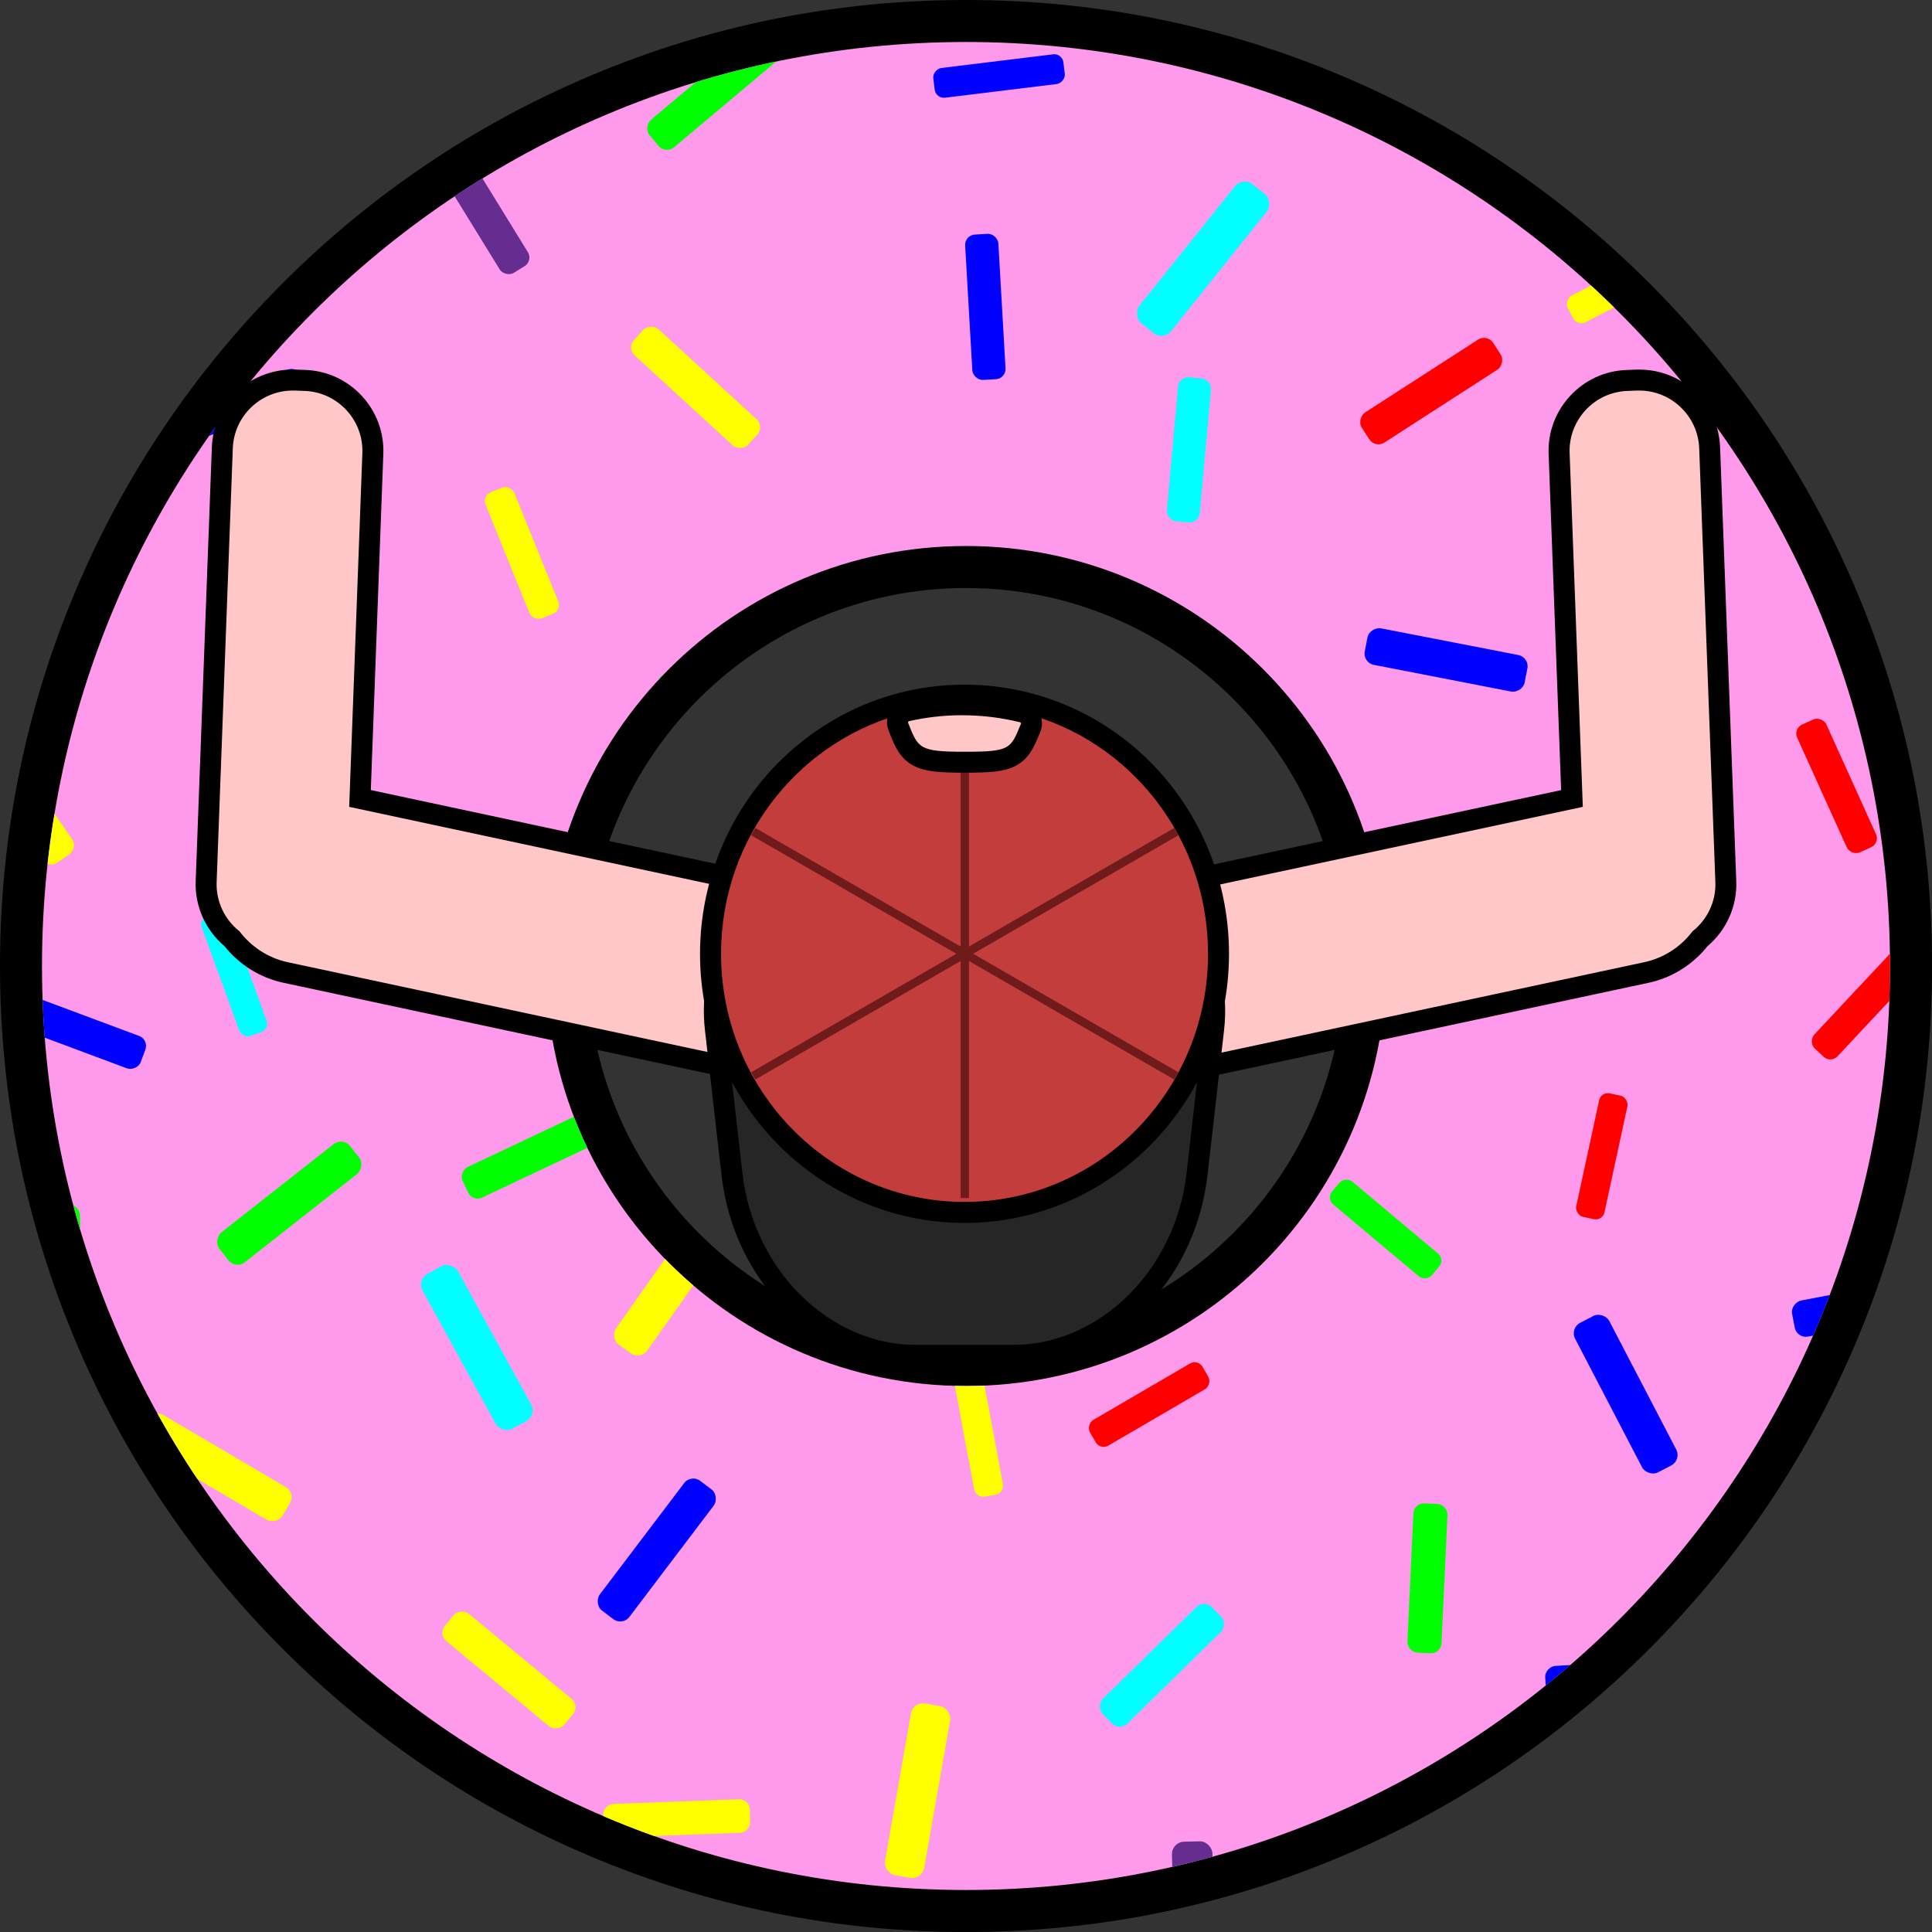 <?xml version="1.0" encoding="UTF-8"?><svg xmlns="http://www.w3.org/2000/svg" xmlns:xlink="http://www.w3.org/1999/xlink" viewBox="0 0 460 460"><rect x="0" y="0" width="460" height="460" fill="#333333" stroke="none"/><defs><style>.j{fill:aqua;}.k{fill:#ff99ec;}.l{fill:#662d91;}.m{fill:blue;}.n{fill:#ffc7c7;}.o{fill:#c43d3d;}.p{clip-path:url(#e);}.q{fill:lime;}.r,.s{fill:none;}.t{fill:#262626;stroke:#000;stroke-width:5px;}.t,.s{stroke-miterlimit:10;}.s{stroke:#701b1b;stroke-width:2px;}.u{fill:red;}.v{clip-path:url(#g);}.w{fill:#ff0;}</style><clipPath id="e"><path class="r" d="M-275.9,10c-121.5,0-220,98.5-220,220s98.5,220,220,220S-55.9,351.5-55.9,230-154.4,10-275.9,10Zm0,320c-55.23,0-100-44.77-100-100s44.77-100,100-100,100,44.77,100,100-44.77,100-100,100Z"/></clipPath><clipPath id="g"><path class="r" d="M230,10C108.5,10,10,108.5,10,230s98.5,220,220,220,220-98.5,220-220S351.5,10,230,10Zm0,320c-55.23,0-100-44.77-100-100s44.77-100,100-100,100,44.77,100,100-44.77,100-100,100Z"/></clipPath></defs><g id="a"/><g id="b"/><g id="c"/><g id="d"><g class="p"><g><rect class="m" x="-6.76" y="309.78" width="4.79" height="20.97" rx="1.41" ry="1.41" transform="translate(80.43 11.4) rotate(14.57)"/><rect class="q" x="13.93" y="331.88" width="5.37" height="23.51" rx="2.65" ry="2.65" transform="translate(146.28 24.97) rotate(24.91)"/><rect class="w" x="11.78" y="364.11" width="5.93" height="25.96" rx="2.93" ry="2.93" transform="translate(-283.82 146.28) rotate(-50.05)"/></g></g></g><g id="f"><g><path class="k" d="M230,455c-60.1,0-116.6-23.4-159.1-65.9C28.4,346.6,5,290.1,5,230S28.4,113.4,70.9,70.9C113.4,28.4,169.9,5,230,5s116.6,23.4,159.1,65.9c42.5,42.5,65.9,99,65.9,159.1s-23.4,116.6-65.9,159.1c-42.5,42.5-99,65.9-159.1,65.9Zm0-320c-52.38,0-95,42.62-95,95s42.62,95,95,95,95-42.62,95-95-42.62-95-95-95Z"/><path d="M230,10c121.5,0,220,98.5,220,220s-98.5,220-220,220S10,351.5,10,230,108.5,10,230,10m0,320c55.23,0,100-44.77,100-100s-44.77-100-100-100-100,44.77-100,100,44.77,100,100,100M230,0C198.95,0,168.83,6.08,140.47,18.08c-27.39,11.58-51.99,28.17-73.11,49.29-21.12,21.12-37.7,45.72-49.29,73.11C6.08,168.83,0,198.95,0,230s6.08,61.17,18.08,89.53c11.58,27.39,28.17,51.99,49.29,73.11,21.12,21.12,45.72,37.7,73.11,49.29,28.36,12,58.48,18.08,89.53,18.08s61.17-6.08,89.53-18.08c27.39-11.58,51.99-28.17,73.11-49.29,21.12-21.12,37.7-45.72,49.29-73.11,12-28.36,18.08-58.48,18.08-89.53s-6.08-61.17-18.08-89.53c-11.58-27.39-28.17-51.99-49.29-73.11s-45.72-37.7-73.11-49.29C291.17,6.08,261.05,0,230,0h0Zm0,320c-49.63,0-90-40.37-90-90s40.37-90,90-90,90,40.37,90,90-40.37,90-90,90h0Z"/></g><g class="v"><g><rect class="w" x="9.83" y="35.2" width="7.27" height="31.79" rx="2.23" ry="2.23" transform="translate(-25.17 15.04) rotate(-32.22)"/><rect class="w" x="54.48" y="-14.23" width="8.76" height="38.33" rx="2.69" ry="2.69" transform="translate(31.21 57.13) rotate(-66.87)"/><rect class="w" x="120.95" y="-23.56" width="7.54" height="33" rx="2.31" ry="2.31" transform="translate(62.8 101.44) rotate(-57.05)"/><rect class="q" x="-3.04" y="81.99" width="9.59" height="41.97" rx="2.94" ry="2.94" transform="translate(-7.51 .4) rotate(-4.18)"/><rect class="m" x="52.65" y="80.12" width="7.7" height="33.68" rx="2.36" ry="2.36" transform="translate(-12.59 185.4) rotate(-111.78)"/><rect class="l" x="110.64" y="32.28" width="7.87" height="34.45" rx="2.42" ry="2.42" transform="translate(-8.94 67.46) rotate(-31.64)"/><rect class="q" x="165.79" y="2.74" width="8.55" height="37.41" rx="2.62" ry="2.62" transform="translate(77.1 -122.57) rotate(49.97)"/><rect class="m" x="234.3" y="2.5" width="7.13" height="31.2" rx="2.19" ry="2.19" transform="translate(248.81 256.4) rotate(-96.98)"/><rect class="w" x="-.26" y="169.44" width="8.78" height="38.41" rx="2.69" ry="2.69" transform="translate(-106.64 35.89) rotate(-34.69)"/><rect class="w" x="68.13" y="134.76" width="7.35" height="32.17" rx="2.26" ry="2.26" transform="translate(94.71 -14.64) rotate(33.34)"/><rect class="w" x="120.56" y="115.46" width="7.4" height="32.39" rx="2.27" ry="2.27" transform="translate(-40.31 56.23) rotate(-22.03)"/><rect class="w" x="161.42" y="73.81" width="8.43" height="36.86" rx="2.58" ry="2.58" transform="translate(-14.31 151.93) rotate(-47.47)"/><rect class="m" x="230.65" y="55.73" width="7.92" height="34.66" rx="2.43" ry="2.43" transform="translate(-3.8 13.55) rotate(-3.28)"/><rect class="j" x="281.6" y="40.39" width="9.69" height="42.39" rx="2.97" ry="2.97" transform="translate(101.24 -165.44) rotate(38.66)"/><rect class="u" x="328.31" y="1.65" width="8.49" height="37.15" rx="2.6" ry="2.6" transform="translate(137.45 290.29) rotate(-57.63)"/><rect class="j" x="403.01" y="-12.65" width="9.32" height="40.78" rx="2.86" ry="2.86" transform="translate(114.36 290.98) rotate(-45.09)"/><rect class="m" x="13.04" y="227.06" width="8.24" height="36.06" rx="2.53" ry="2.53" transform="translate(-218.45 175.46) rotate(-69.53)"/><rect class="j" x="52.29" y="216.77" width="6.93" height="30.33" rx="2.13" ry="2.13" transform="translate(-75.92 33.03) rotate(-19.99)"/><rect class="m" x="122.57" y="189.32" width="8.59" height="37.57" rx="2.63" ry="2.63" transform="translate(-99.15 299.3) rotate(-80.61)"/><rect class="q" x="169.25" y="140.81" width="7.97" height="34.88" rx="2.45" ry="2.45" transform="translate(98.72 380.74) rotate(-113.9)"/><rect class="w" x="237.58" y="133.02" width="8" height="35.02" rx="2.46" ry="2.46" transform="translate(-42.93 142) rotate(-30.21)"/><rect class="j" x="279.15" y="89.87" width="7.87" height="34.42" rx="2.41" ry="2.41" transform="translate(10.79 -25.05) rotate(5.17)"/><rect class="u" x="336.53" y="74.49" width="8.51" height="37.24" rx="2.61" ry="2.61" transform="translate(234.31 -243.74) rotate(57.18)"/><rect class="w" x="384.27" y="51.69" width="7.16" height="31.33" rx="2.2" ry="2.2" transform="translate(269.73 -308.16) rotate(62.69)"/><rect class="j" x="457.6" y="9.12" width="9.74" height="42.61" rx="2.99" ry="2.99" transform="translate(281.38 -396.2) rotate(63.24)"/><rect class="q" x="10.99" y="286.75" width="8.46" height="37" rx="2.59" ry="2.59" transform="translate(-8.5 .54) rotate(-1.6)"/><rect class="q" x="64.37" y="266.69" width="9.05" height="39.58" rx="2.78" ry="2.78" transform="translate(251.48 55.23) rotate(51.82)"/><rect class="q" x="122.73" y="257.4" width="8.06" height="35.27" rx="2.47" ry="2.47" transform="translate(321.28 42.92) rotate(64.71)"/><rect class="w" x="159" y="226.72" width="9.02" height="39.46" rx="2.77" ry="2.77" transform="translate(-47.89 39.61) rotate(-12.06)"/><rect class="w" x="229" y="192.28" width="9.01" height="39.43" rx="2.76" ry="2.76" transform="translate(81.23 -64.19) rotate(18.89)"/><rect class="q" x="282.07" y="163.82" width="9.38" height="41.02" rx="2.88" ry="2.88" transform="translate(242.65 -153.7) rotate(49.83)"/><rect class="m" x="339.89" y="137.75" width="8.86" height="38.78" rx="2.72" ry="2.72" transform="translate(124.35 465.14) rotate(-79)"/><rect class="m" x="389.93" y="121.28" width="9.69" height="42.41" rx="2.97" ry="2.97" transform="translate(86.42 -142.23) rotate(22.87)"/><rect class="w" x="432.9" y="80.48" width="9.59" height="41.97" rx="2.94" ry="2.94" transform="translate(400.06 549.19) rotate(-98.25)"/><rect class="j" x="-12.99" y="365.94" width="9.67" height="42.3" rx="2.97" ry="2.97" transform="translate(-105.79 12.43) rotate(-15.81)"/><rect class="w" x="46.62" y="329.6" width="9.03" height="39.51" rx="2.77" ry="2.77" transform="translate(-275.9 216.27) rotate(-59.53)"/><rect class="j" x="108.73" y="299.78" width="9.62" height="42.07" rx="2.95" ry="2.95" transform="translate(-140.44 94.31) rotate(-28.78)"/><rect class="w" x="155.72" y="284.9" width="9.13" height="39.96" rx="2.8" ry="2.8" transform="translate(205.24 -36.62) rotate(35.23)"/><rect class="l" x="222.64" y="263.25" width="8.42" height="36.85" rx="2.58" ry="2.58" transform="translate(337.49 -62.65) rotate(56.66)"/><rect class="j" x="280.77" y="239" width="8.47" height="37.03" rx="2.6" ry="2.6" transform="translate(206.05 -118.39) rotate(36.04)"/><rect class="j" x="327.7" y="214.96" width="8.88" height="38.84" rx="2.72" ry="2.72" transform="translate(140.08 592.66) rotate(-97.02)"/><rect class="m" x="376.12" y="187.9" width="7.45" height="32.62" rx="2.29" ry="2.29" transform="translate(18.59 -31.33) rotate(4.84)"/><rect class="u" x="433.47" y="170.4" width="7.63" height="33.39" rx="2.34" ry="2.34" transform="translate(-38.25 196.8) rotate(-24.33)"/><rect class="l" x="2.54" y="445.63" width="7.22" height="31.59" rx="2.22" ry="2.22" transform="translate(-418.18 280.06) rotate(-66.09)"/><rect class="w" x="59.27" y="397.37" width="8.38" height="36.67" rx="2.57" ry="2.57" transform="translate(-351.13 486.1) rotate(-90.96)"/><rect class="w" x="116.95" y="379.15" width="8.44" height="36.92" rx="2.59" ry="2.59" transform="translate(-262.32 237.26) rotate(-50.36)"/><rect class="m" x="151.96" y="349.69" width="8.85" height="38.73" rx="2.72" ry="2.72" transform="translate(254.6 -19.55) rotate(37.15)"/><rect class="w" x="229.48" y="325.93" width="6.96" height="30.46" rx="2.14" ry="2.14" transform="translate(-58.67 48.56) rotate(-10.58)"/><rect class="u" x="270.08" y="318.92" width="7.09" height="31.01" rx="2.17" ry="2.17" transform="translate(424.65 -70.42) rotate(59.75)"/><rect class="q" x="326.37" y="277.12" width="7.09" height="31.02" rx="2.18" ry="2.18" transform="translate(-106.31 357.33) rotate(-50.01)"/><rect class="u" x="377.93" y="260.28" width="6.88" height="30.08" rx="2.11" ry="2.11" transform="translate(66.81 -74.39) rotate(12.2)"/><rect class="u" x="440.64" y="221.99" width="7.57" height="33.12" rx="2.32" ry="2.32" transform="translate(283.03 -239.34) rotate(43.11)"/><rect class="q" x="118.07" y="449.85" width="7.21" height="31.56" rx="2.21" ry="2.21" transform="translate(-247.22 156.55) rotate(-35.4)"/><rect class="w" x="157.13" y="415.47" width="7.98" height="34.91" rx="2.45" ry="2.45" transform="translate(-265.51 610.04) rotate(-92.13)"/><rect class="w" x="213.76" y="405.59" width="9.48" height="41.5" rx="2.91" ry="2.91" transform="translate(77 -31.36) rotate(9.96)"/><rect class="j" x="272.51" y="378.32" width="8.31" height="36.36" rx="2.55" ry="2.55" transform="translate(366.03 -78.65) rotate(45.56)"/><rect class="q" x="335.83" y="357.98" width="8.13" height="35.59" rx="2.5" ry="2.5" transform="translate(17.85 -15.41) rotate(2.67)"/><rect class="m" x="382.49" y="311.84" width="9.17" height="40.14" rx="2.81" ry="2.81" transform="translate(-109.55 216.35) rotate(-27.51)"/><rect class="m" x="441.43" y="291.75" width="8.74" height="38.22" rx="2.68" ry="2.68" transform="translate(224.56 807.27) rotate(-100.87)"/><rect class="l" x="279.5" y="438.43" width="9.65" height="42.23" rx="2.96" ry="2.96" transform="translate(-11.09 7.05) rotate(-1.39)"/><rect class="m" x="320.95" y="425.61" width="8.6" height="37.64" rx="2.64" ry="2.64" transform="translate(46.2 919.22) rotate(-113.36)"/><rect class="m" x="381.87" y="381.74" width="8.26" height="36.12" rx="2.53" ry="2.53" transform="translate(10.47 809.45) rotate(-93.49)"/><rect class="j" x="442.77" y="369.31" width="7.84" height="34.3" rx="2.4" ry="2.4" transform="translate(204.99 925.42) rotate(-106.71)"/><rect class="j" x="388.9" y="455.36" width="8.85" height="38.73" rx="2.72" ry="2.72" transform="translate(231.28 -120.1) rotate(24.4)"/><rect class="l" x="442.78" y="439.14" width="8.45" height="36.97" rx="2.59" ry="2.59" transform="translate(84.38 984.63) rotate(-101.14)"/></g></g><g><g><g id="h"><path class="n" d="M285.56,253.81c-10.37,0-19.47-7.35-21.64-17.48-2.55-11.92,5.07-23.69,16.99-26.24l93.36-19.97-3.06-82.16c-.34-9.23,6.89-17.03,16.12-17.37l2.35-.09c.21,0,.42-.01,.63-.01,8.9,0,16.41,7.24,16.75,16.14l3.85,103.32c.19,5.19-2.1,10.24-6.15,13.57-3.2,4.1-7.72,6.95-12.76,8.03l-101.83,21.78c-1.52,.32-3.06,.49-4.6,.49h0Z"/><path d="M390.32,92.99c7.6,0,13.96,6.07,14.25,13.73l3.85,103.32c.18,4.71-2,8.99-5.46,11.72-2.74,3.62-6.72,6.32-11.49,7.34l-101.83,21.78c-1.37,.29-2.73,.43-4.08,.43-9.04,0-17.23-6.33-19.19-15.51h0c-2.26-10.55,4.53-21.02,15.07-23.28l95.42-20.41-3.14-84.25c-.29-7.84,5.88-14.49,13.72-14.78l2.35-.09c.18,0,.36,0,.53,0m0-5c-.24,0-.48,0-.72,.01l-2.35,.09c-5.12,.19-9.88,2.38-13.39,6.16-3.51,3.78-5.33,8.68-5.14,13.81l2.98,80.06-91.31,19.53c-13.27,2.84-21.75,15.94-18.92,29.21,2.41,11.28,12.54,19.46,24.08,19.46,1.72,0,3.44-.18,5.13-.54l101.83-21.78c5.53-1.18,10.49-4.27,14.04-8.72,4.52-3.82,7.07-9.54,6.85-15.42l-3.85-103.32c-.39-10.4-8.84-18.54-19.24-18.54h0Z"/></g><g id="i"><path class="n" d="M174.44,253.81c-1.54,0-3.09-.16-4.61-.49l-101.83-21.78c-5.04-1.08-9.56-3.93-12.76-8.03-4.05-3.33-6.35-8.38-6.15-13.57l3.85-103.32c.33-8.9,7.84-16.14,16.74-16.14,.21,0,.42,0,.63,.01l2.35,.09c9.24,.34,16.47,8.14,16.12,17.37l-3.06,82.16,93.36,19.97c11.92,2.55,19.54,14.32,16.99,26.24-2.17,10.13-11.27,17.48-21.64,17.48Z"/><path d="M69.68,92.99c.18,0,.35,0,.53,0l2.35,.09c7.84,.29,14.01,6.94,13.72,14.78l-3.14,84.25,95.42,20.41c10.55,2.26,17.33,12.73,15.07,23.28h0c-1.96,9.18-10.15,15.51-19.19,15.51-1.35,0-2.71-.14-4.08-.43l-101.83-21.78c-4.76-1.02-8.74-3.72-11.49-7.34-3.46-2.73-5.63-7-5.46-11.72l3.85-103.32c.29-7.66,6.64-13.73,14.25-13.73m0-5h0c-10.4,0-18.86,8.15-19.24,18.54l-3.85,103.32c-.22,5.88,2.33,11.6,6.85,15.42,3.55,4.45,8.51,7.54,14.04,8.72l101.83,21.78c1.69,.36,3.41,.54,5.13,.54,11.54,0,21.67-8.18,24.08-19.46,2.84-13.27-5.65-26.37-18.92-29.21l-91.31-19.53,2.98-80.06c.19-5.12-1.64-10.03-5.14-13.81-3.51-3.78-8.26-5.96-13.39-6.16l-2.35-.09c-.24,0-.48-.01-.72-.01h0Z"/></g></g><g><path class="t" d="M241.28,322.71h-23.28c-21.42,0-40.88-18.33-43.72-43.15l-3.95-34.56c-2.04-17.84,8.68-33.23,24.08-33.23h70.47c15.39,0,26.12,15.39,24.08,33.23l-3.95,34.56c-2.84,24.82-22.3,43.15-43.72,43.15Z"/><g><path class="o" d="M229.65,288.67c-33.35,0-60.49-27.63-60.49-61.58,0-28.89,19.29-53.57,46.9-60.02,4.45-1.03,9.02-1.56,13.58-1.56,4.96,0,9.91,.62,14.69,1.83,26.96,6.86,45.78,31.43,45.78,59.75,0,33.96-27.13,61.58-60.47,61.58Z"/><path d="M229.65,168.01c4.85,0,9.57,.61,14.08,1.75,25.21,6.42,43.9,29.64,43.9,57.33,0,32.64-25.96,59.08-57.97,59.08s-57.98-26.45-57.98-59.08c0-28.08,19.22-51.57,44.97-57.59,4.19-.97,8.54-1.49,13.01-1.49m0-5c-4.75,0-9.51,.55-14.15,1.62-13.68,3.2-26.08,11.11-34.93,22.29-8.97,11.33-13.91,25.59-13.91,40.17,0,35.34,28.25,64.08,62.98,64.08s62.97-28.75,62.97-64.08c0-29.47-19.6-55.03-47.66-62.17-4.99-1.27-10.14-1.91-15.31-1.91h0Z"/></g><line class="s" x1="229.71" y1="168.94" x2="229.71" y2="285.24"/><line class="s" x1="179.35" y1="198.01" x2="280.06" y2="256.16"/><line class="s" x1="179.35" y1="256.16" x2="280.06" y2="198.01"/><g><path class="n" d="M229.69,181.49c-11.06,0-12.81-.89-15.59-7.96l-.2-.51c-.3-.75-.25-1.6,.12-2.32,.38-.72,1.05-1.24,1.85-1.42,4.34-.98,8.8-1.48,13.24-1.48,4.85,0,9.68,.59,14.36,1.75,.79,.19,1.45,.72,1.82,1.45,.37,.73,.4,1.57,.09,2.32l-.16,.4c-2.87,6.97-4.46,7.77-15.52,7.77Z"/><path d="M229.11,170.3c4.74,0,9.35,.58,13.76,1.67,.17,.04,.26,.23,.2,.39-2.45,5.94-2.47,6.63-13.38,6.63s-11.06-.81-13.47-6.89c-.06-.16,.03-.35,.2-.39,4.09-.93,8.34-1.42,12.69-1.42m0-5c-4.63,0-9.27,.52-13.79,1.54-1.51,.34-2.79,1.32-3.51,2.69-.72,1.37-.81,2.98-.24,4.41l.2,.5c1.24,3.15,2.42,6.13,5.76,7.88,2.7,1.42,5.93,1.66,12.16,1.66s9.38-.23,12.01-1.57c3.33-1.7,4.49-4.51,5.82-7.75l.17-.4c.59-1.42,.52-3.03-.17-4.4-.7-1.37-1.95-2.37-3.45-2.74-4.88-1.21-9.91-1.82-14.96-1.82h0Z"/></g></g></g></g></svg>